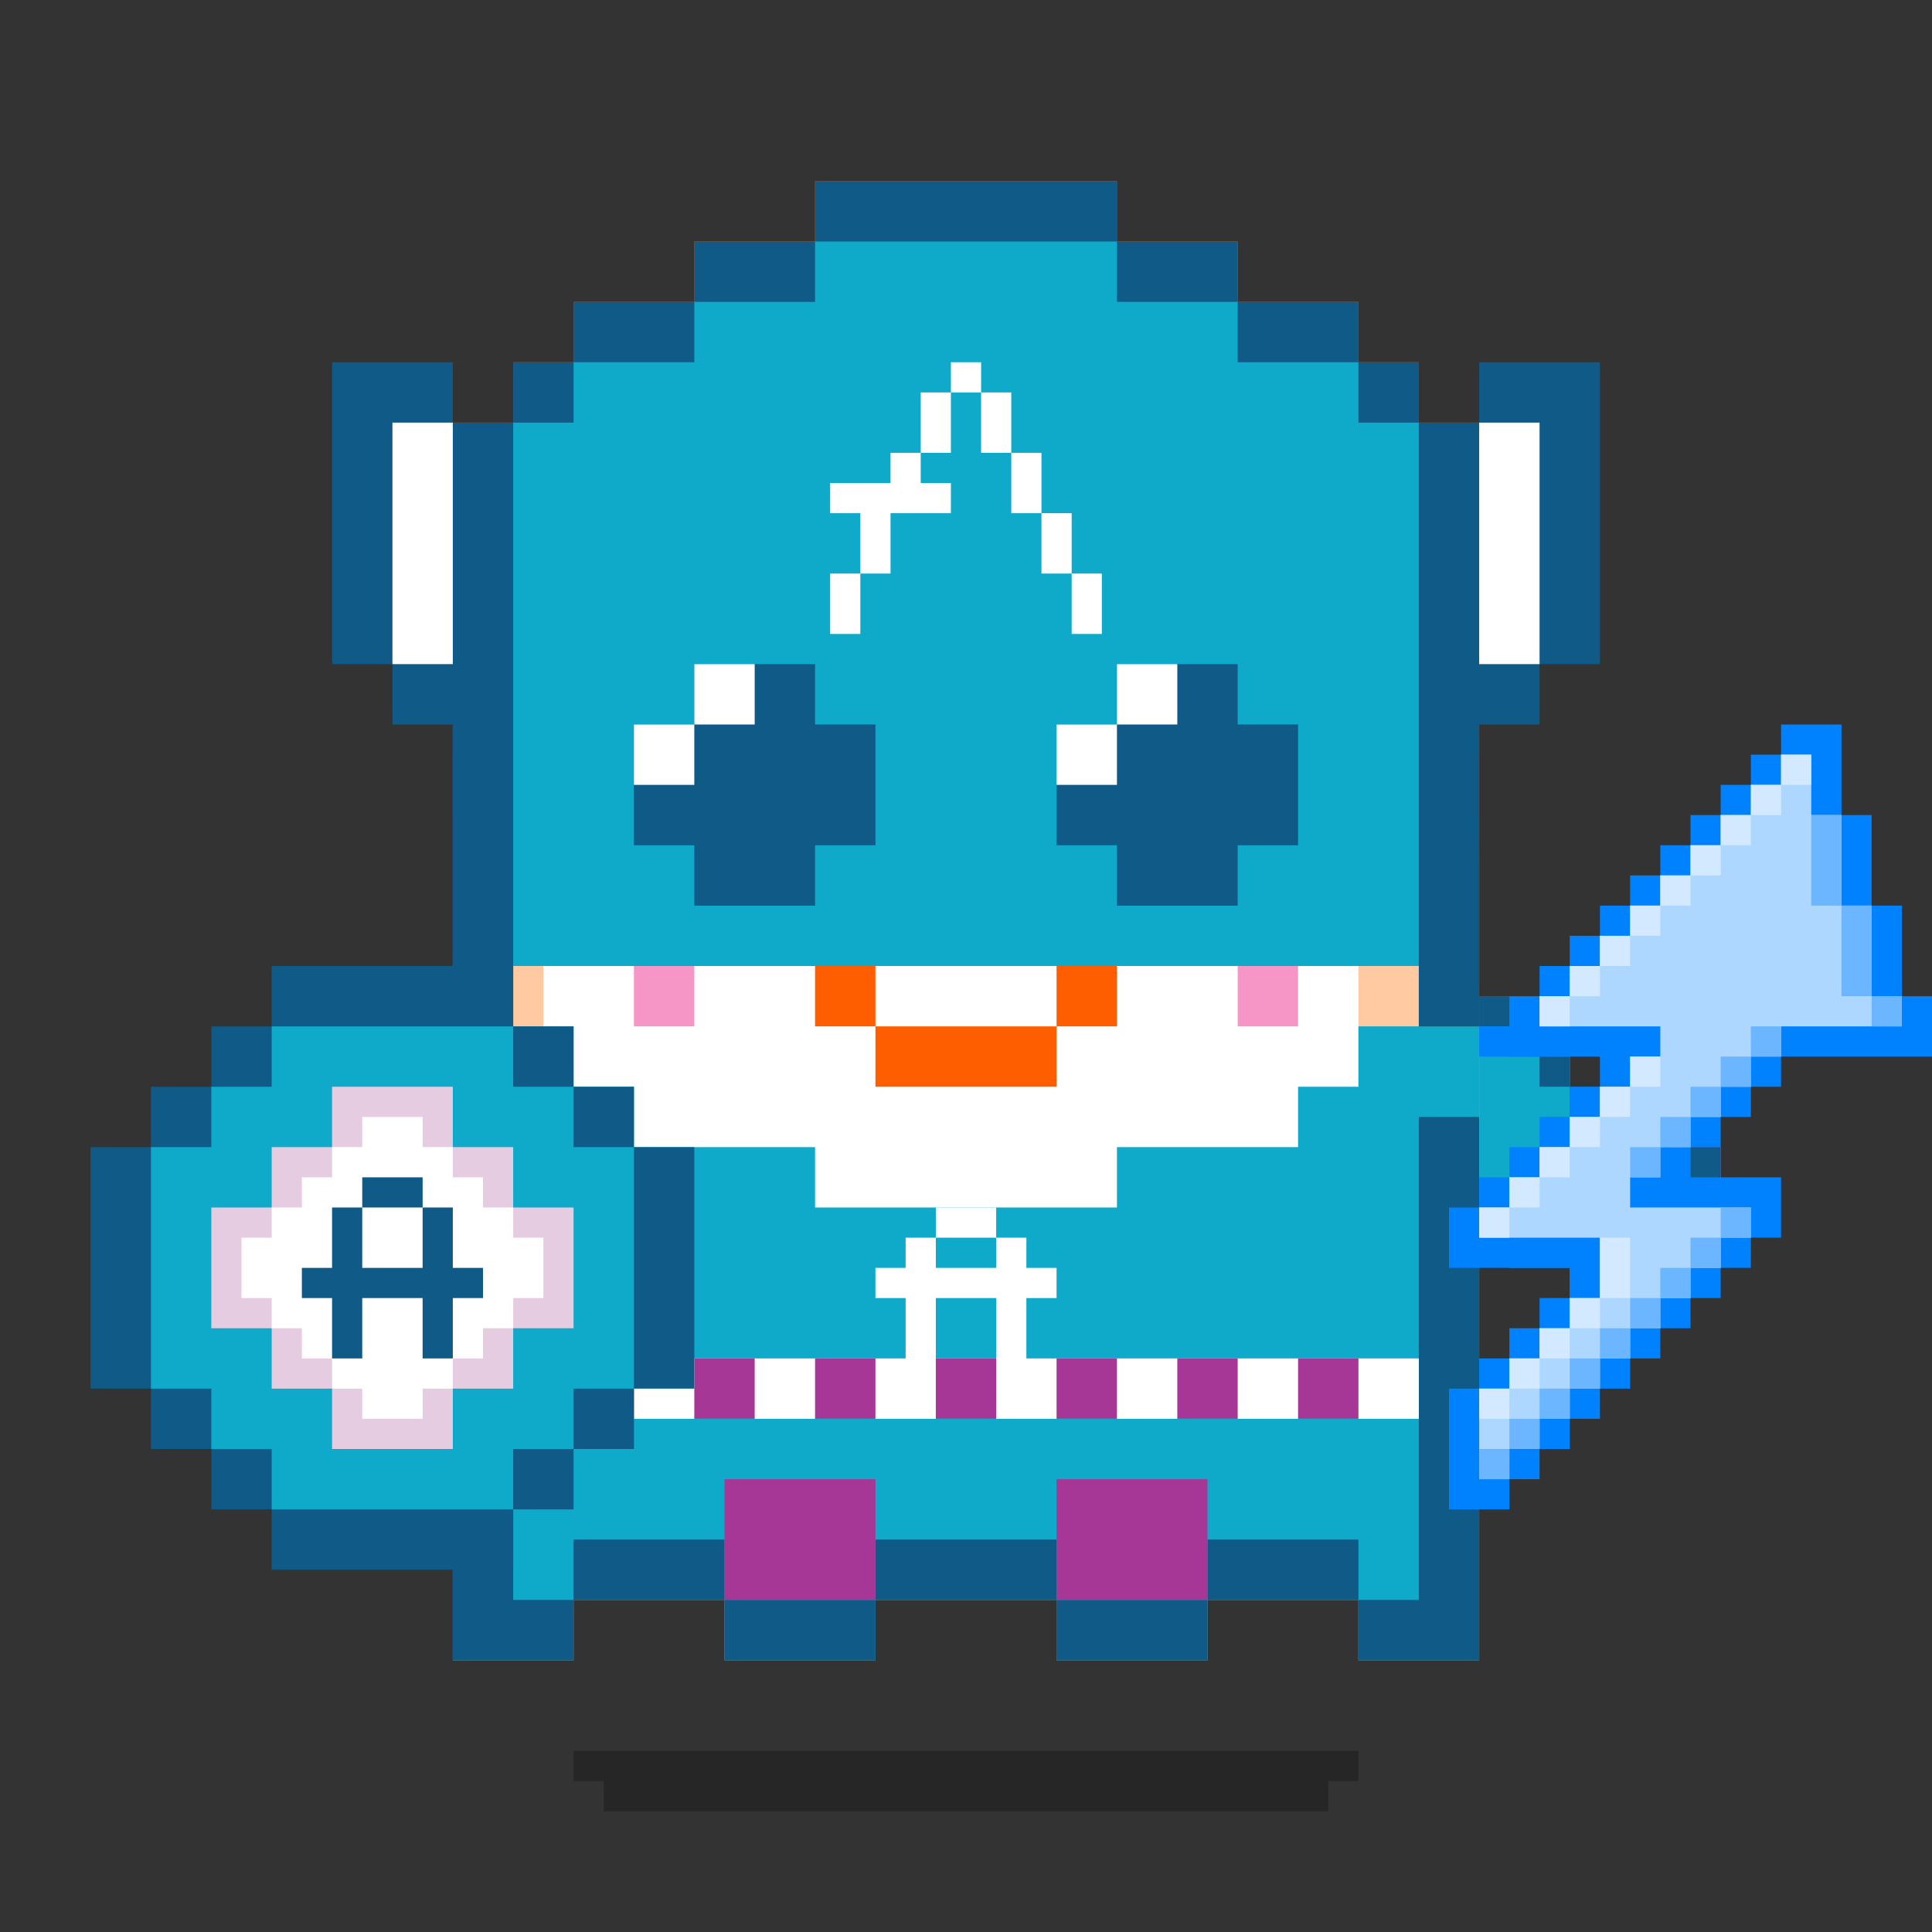 <svg xmlns="http://www.w3.org/2000/svg" viewBox="0 0 64 64"><rect x="0" y="0" width="64" height="64" fill="#333333" stroke="none"/><g class="gotchi-bg"><defs fill="#fff"><pattern id="a" patternUnits="userSpaceOnUse" width="4" height="4"><path d="M0 0h1v1H0zm2 2h1v1H2z"/></pattern><pattern id="b" patternUnits="userSpaceOnUse" x="0" y="0" width="2" height="2"><path d="M0 0h1v1H0z"/></pattern><pattern id="c" patternUnits="userSpaceOnUse" x="-2" y="0" width="8" height="1"><path d="M0 0h1v1H0zm2 0h1v1H2zm2 0h1v1H4z"/></pattern><pattern id="d" patternUnits="userSpaceOnUse" x="0" y="0" width="4" height="4"><path d="M0 0h1v1H0zm0 2h1v1H0zm1 0V1h1v1zm1 0h1v1H2zm0-1h1V0H2zm1 2h1v1H3z"/></pattern><pattern id="e" patternUnits="userSpaceOnUse" width="64" height="32"><path d="M4 4h1v1H4zm7 0h1v1h-1zm7 0h1v1h-1zm7 0h1v1h-1zm7 0h1v1h-1zm7 0h1v1h-1zm7 0h1v1h-1zm7 0h1v1h-1zm7 0h1v1h-1z"/><path fill="url(#a)" d="M0 8h64v7H0z"/><path fill="url(#b)" d="M0 16h64v1H0z"/><path fill="url(#c)" d="M0 18h64v1H0z"/><path fill="url(#b)" d="M22 18h15v1H22zM0 20h64v3H0z"/><path fill="url(#d)" d="M0 24h64v8H0z"/></pattern><mask id="f"><path fill="url(#e)" d="M0 0h64v32H0z"/></mask></defs><path fill="#fff" d="M0 0h64v32H0z"/><path fill="#dea8ff" class="gotchi-secondary" mask="url(#f)" d="M0 0h64v32H0z"/><path fill="#dea8ff" class="gotchi-secondary" d="M0 32h64v32H0z"/><path mask="url(#f)" fill="#fff" transform="matrix(1 0 0 -1 0 64)" d="M0 0h64v32H0z"/></g><style>.gotchi-primary{fill:#FF5E00;}.gotchi-secondary{fill:#FFCAA2;}.gotchi-cheek{fill:#F696C6;}.gotchi-eyeColor{fill:#36818E;}.gotchi-primary-mouth{fill:#FF5E00;}.gotchi-sleeves-up{display:none;}.gotchi-handsUp{display:none;}.gotchi-handsDownOpen{display:block;}.gotchi-handsDownClosed{display:none;}</style><g class="gotchi-body"><path d="M47 14v-2h-2v-2h-4V8h-4V6H27v2h-4v2h-4v2h-2v2h-2v41h4v-2h5v2h5v-2h6v2h5v-2h5v2h4V14z" class="gotchi-primary"/><path d="M45 14v-2h-4v-2h-4V8H27v2h-4v2h-4v2h-2v39h2v-2h5v2h5v-2h6v2h5v-2h5v2h2V14z" class="gotchi-secondary"/><path d="M18,49h2v-1h2v1h2v2h5v-2h2v-1h2v1h2v2h5v-2h2v-1h2v1h1V14h-4v-2h-4v-2h-5V9h-5v2h-4v2h-4v2h-1V49z" fill="#fff"/></g><path class="gotchi-cheek" d="M21 32v2h2v-2h-1zm21 0h-1v2h2v-2z"/><g class="gotchi-primary-mouth"><path d="M29 32h-2v2h2v-1z"/><path d="M33 34h-4v2h6v-2h-1z"/><path d="M36 32h-1v2h2v-2z"/></g><g class="gotchi-shadow"><path opacity=".25" d="M25 58H19v1h1v1h24V59h1V58h-1z" fill="#000"/></g>,<g class="gotchi-collateral"><path d="M30 11v1h4v-1h-4z"/><path d="M29 12h1v1h-1zm7.5 2.5v4h1v-4h-1zm-10 4h1v-4h-1v4z"/><path d="M27.5 13.5h1v1h-1zm8 5h1v1h-1zm0-5h1v1h-1zM34 12h1v1h-1zm-5 8h1v1h-1zm-1.5-1.5h1v1h-1zM34 20h1v1h-1z"/><path d="M30 21v1h4v-1h-4z"/><g fill="#ff5e00"><path d="M32.5 16h-1v-1h2v-1h-1v-1h-1v1h-2v1h1v3h-1v1h2v1h1v-1h1v-1h-2v-1h2v-1h-1z"/><path d="M33.5 17h1v1h-1zm0-2h1v1h-1z"/></g></g>
    <style>
        .gotchi-bg { display: none }
    </style>
<g class="gotchi-eyeColor"><path d="M27 23H26H25H24H23H22H21V24H22H23H24V25H23H22H21V26H22H23H24H25H26H27H28H29V25H28H27H26V24H27H28H29V23H28H27Z" class="gotchi-primary" /><path d="M41 24H42H43V23H42H41H40H39H38H37H36H35V24H36H37H38V25H37H36H35V26H36H37H38H39H40H41H42H43V25H42H41H40V24H41Z" class="gotchi-primary" /><rect x="24" y="24" width="2" height="1" /><rect x="38" y="24" width="2" height="1" /></g><g class="gotchi-wearable wearable-body"><svg x="7" y="31"><path d="M38 3v2h-2v2h-6v2H20V7h-6V5h-2V3H8v21h4v-2h5v2h5v-2h6v2h5v-2h5v2h4V3z" fill="#0fa9c9"/><g fill="#0f5a87"><path d="M42 6h-2v16h-2v2h4V6zM12 20h5v2h-5v-2z"/><path d="M33 20h5v2h-5v-2zm-16 2h5v2h-5v-2z"/><path d="M22,20h6v2h-6V20z"/><path d="M28 22h5v2h-5v-2zM8 24h4v-2h-2V6H8v18z"/></g><g fill="#fff"><path d="M27 14v-2h1v-1h-1v-1h-1v1h-2v-1h-1v1h-1v1h1v2H10v2h30v-2H27zm-1 0h-2v-2h2v2z"/><path d="M24 9h2v1h-2z"/></g><path d="M24 14v2h2v-2h-2zm-4 0v2h2v-2h-2zm-8 0v2h2v-2h-2zm20 0v2h2v-2h-2zm4 0v2h2v-2h-2zm-8 4v4h5v-4h-5zm-11 0v4h5v-4h-5zm1-2v-2h-2v2h2zm12 0v-2h-2v2h2z" fill="#a73796"/></svg></g><g class="gotchi-handsDownClosed"><g class="gotchi-primary"><path d="M19 42h1v1h-1zm1-6h1v1h-1z"/><path d="M21 37h1v1h-1zm5 3v4h1v-4zm-5 3h-1v1h2v-1z"/><path d="M24 44h-2v1h4v-1h-1zm1-5h-1v1h2v-1z"/><path d="M23 38h-1v1h2v-1z"/></g><g class="gotchi-secondary"><path d="M19 43h1v1h-1zm5 2h-2v1h4v-1h-1z"/><path d="M27 41v3h1v-3zm-6 3h-1v1h2v-1z"/><path d="M26 44h1v1h-1zm-7-3h-1v2h1v-1z"/></g><g class="gotchi-primary"><path d="M44 42h1v1h-1zm-1-6h1v1h-1z"/><path d="M42 37h1v1h-1z"/><path d="M42 39v-1h-2v1h1zm0 4v1h2v-1h-1z"/><path d="M40 44h-2v1h4v-1h-1z"/><path d="M38 42v-2h-1v4h1v-1z"/><path d="M40 40v-1h-2v1h1z"/></g><g class="gotchi-secondary"><path d="M42 44v1h2v-1h-1zm-5-2v-1h-1v3h1v-1z"/><path d="M40 45h-2v1h4v-1h-1z"/><path d="M37 44h1v1h-1zm7-1h1v1h-1z"/></g></g><g class="gotchi-handsDownOpen"><g class="gotchi-primary"><path d="M56 38v-1h-2v-1h-2v-1h-1v-1h-1v-1h-1v8h1v1h2v1h4v-1h1v-4z"/></g><g class="gotchi-secondary"><path d="M54 38v-1h-2v-1h-1v-1h-1v-1h-1v6h1v1h2v1h4v-4z" /></g><path d="M54,38v-1h-2v-1h-1v-1h-1v-1h-1v5h1v1h2v1h4v-3H54z" fill="#fff"/><g class="gotchi-primary"><path d="M8 38v-1h2v-1h2v-1h1v-1h1v-1h1v8h-1v1h-2v1H8v-1H7v-4z"/></g><g class="gotchi-secondary"><path d="M10 38v-1h2v-1h1v-1h1v-1h1v6h-1v1h-2v1H8v-4z" /></g><path d="M8,38v3h4v-1h2v-1h1v-5h-1v1h-1v1h-1v1h-2v1H8z" fill="#fff"/></g><g class="gotchi-handsUp"><g class="gotchi-secondary"><path d="M50,38h1v1h-1V38z"/><path d="M49 39h1v1h-1v-1zm2-2h1v1h-1v-1z"/><path d="M52,36h2v1h-2V36z"/><path d="M54,35h2v1h-2V35z"/></g><path d="M52,32v1h-2v1h-1v5h1v-1h1v-1h1v-1h2v-1h2v-3H52z" fill="#fff"/><g class="gotchi-primary"><path d="M49,33h1v1h-1V33z"/><path d="M50 32h2v1h-2v-1zm0 7h1v1h-1v-1z"/><path d="M49 40h1v1h-1v-1zm2-2h1v1h-1v-1z"/><path d="M52 37h2v1h-2v-1zm0-6h4v1h-4v-1z"/><path d="M56,32h1v4h-1V32z"/><path d="M54,36h2v1h-2V36z"/></g><g class="gotchi-secondary"><path d="M13,38h1v1h-1V38z"/><path d="M14 39h1v1h-1v-1zm-2-2h1v1h-1v-1z"/><path d="M10,36h2v1h-2V36z"/><path d="M8,35h2v1H8V35z"/></g><path d="M8,32v3h2v1h2v1h1v1h1v1h1v-5h-1v-1h-2v-1H8z" fill="#fff"/><g class="gotchi-primary"><path d="M14,33h1v1h-1V33z"/><path d="M12 32h2v1h-2v-1zm1 7h1v1h-1v-1z"/><path d="M14 40h1v1h-1v-1zm-2-2h1v1h-1v-1z"/><path d="M10 37h2v1h-2v-1zm-2-6h4v1H8v-1z"/><path d="M7,32h1v4H7V32z"/><path d="M8,36h2v1H8V36z"/></g></g><g class="gotchi-wearable wearable-eyes"><svg x="15" y="20"><path d="M33 4h-1V2h-1V1h-1V0H20v1h-1v1h-1v2h-2V2h-1V1h-1V0H4v1H3v1H2v2H0v4h2v2h1v1h1v1h10v-1h1v-1h1V8h2v2h1v1h1v1h10v-1h1v-1h1V8h2V4h-1z" fill="#4c0067"/><g fill="#fff"><path d="M7 4h1v1H7zm3 0h1v1h-1z"/><path d="M9 5h1v1H9z"/><path d="M8 6h1v1H8z"/><path d="M7 7h1v1H7zm3 0h1v1h-1zm13-3h1v1h-1zm3 0h1v1h-1z"/><path d="M25 5h1v1h-1z"/><path d="M24 6h1v1h-1z"/><path d="M23 7h1v1h-1zm3 0h1v1h-1z"/></g><path d="M33 5h-1V4h-1V2h-1V1H20v1h-1v2h-1v1h-2V4h-1V2h-1V1H4v1H3v2H2v1H0v2h2v1h1v2h1v1h10v-1h1V8h1V7h2v1h1v2h1v1h10v-1h1V8h1V7h2V5h-1zM14 9h-1v1H5V9H4V3h1V2h8v1h1v6zm16 0h-1v1h-8V9h-1V3h1V2h8v1h1v6z" fill="#bc20d2"/></svg></g><g class="gotchi-wearable wearable-head"><svg x="11" y="6"><path d="M38 6v2h-2V6h-2V4h-4V2h-4V0H16v2h-4v2H8v2H6v2H4V6H0v10h2v2h2v10h2v-2h30v2h2V18h2v-2h2V6z" fill="#0f5a87"/><path d="M34,8V6h-4V4h-4V2H16v2h-4v2H8v2H6v18h30V8H34z" fill="#0fa9c9"/><path d="M16 16h-4v2h-2v4h2v2h4v-2h2v-4h-2v-2zm14 0h-4v2h-2v4h2v2h4v-2h2v-4h-2v-2z" fill="#0f5a87"/><g fill="#fff"><path d="M38 8h2v8h-2V8zM2 8h2v8H2V8zm19.5-1h1v2h-1V7zm-2 0h1v2h-1V7z"/><path d="M22.5 9h1v2h-1V9zm-2-3h1v1h-1V6z"/><path d="M18.5 10h-2v1h1v2h1v-2h2v-1h-1V9h-1v1zm5 1h1v2h-1v-2z"/><path d="M16.5 13h1v2h-1v-2zm8 0h1v2h-1v-2zM12 16h2v2h-2v-2z"/><path d="M10 18h2v2h-2v-2zm16-2h2v2h-2v-2z"/><path d="M24,18h2v2h-2V18z"/></g></svg></g>"><svg x="7" y="31"><g><g class="gotchi-sleeves gotchi-sleeves-left gotchi-sleeves-up"><path d="M49 1V0h-4v1h-2v1h-1v8h1V9h1V8h1V7h2V6h2V5h1V1z" fill="#0fa9c9"/><path d="M49 1V0h-4v7h2V6h2V5h1V1z" fill="#a73796"/><g fill="#0f5a87"><path d="M43,8h1v1h-1V8z"/><path d="M42 9h1v1h-1V9zm2-2h1v1h-1V7z"/><path d="M45,6h2v1h-2V6z"/><path d="M47 5h2v1h-2V5zm-2-5h4v1h-4V0z"/><path d="M49 1h1v4h-1V1zm-6 0h2v1h-2V1z"/><path d="M42,3h1V2h-1V3z"/></g></g><g class="gotchi-sleeves gotchi-sleeves-left gotchi-sleeves-down"><path d="M49 11v1h-4v-1h-2v-1h-1V2h1v1h1v1h1v1h2v1h2v1h1v4z" fill="#0fa9c9"/><path d="M49 11v1h-4V5h2v1h2v1h1v4z" fill="#a73796"/><g fill="#0f5a87"><path d="M43,3h1v1h-1V3z"/><path d="M42 2h1v1h-1V2zm2 2h1v1h-1V4z"/><path d="M45,5h2v1h-2V5z"/><path d="M47 6h2v1h-2V6zm-2 5h4v1h-4v-1z"/><path d="M49 7h1v4h-1V7zm-6 3h2v1h-2v-1z"/><path d="M42 10h1V9h-1v1z"/></g></g><g class="gotchi-sleeves gotchi-sleeves-right gotchi-sleeves-up"><path d="M1 1V0h4v1h2v1h1v8H7V9H6V8H5V7H3V6H1V5H0V1z" fill="#0fa9c9"/><path d="M1 1V0h4v7H3V6H1V5H0V1z" fill="#a73796"/><g fill="#0f5a87"><path d="M7,9H6V8h1V9z"/><path d="M8 10H7V9h1v1zM6 8H5V7h1v1z"/><path d="M5,7H3V6h2V7z"/><path d="M3 6H1V5h2v1zm2-5H1V0h4v1z"/><path d="M1 5H0V1h1v4zm6-3H5V1h2v1z"/><path d="M8,2H7v1h1V2z"/></g></g><g class="gotchi-sleeves gotchi-sleeves-right gotchi-sleeves-down"><path d="M1 11v1h4v-1h2v-1h1V2H7v1H6v1H5v1H3v1H1v1H0v4z" fill="#0fa9c9"/><path d="M1 11v1h4V5H3v1H1v1H0v4z" fill="#a73796"/><g fill="#0f5a87"><path d="M7,4H6V3h1V4z"/><path d="M8 3H7V2h1v1zM6 5H5V4h1v1z"/><path d="M5,6H3V5h2V6z"/><path d="M3 7H1V6h2v1zm2 5H1v-1h4v1z"/><path d="M1 11H0V7h1v4zm6 0H5v-1h2v1z"/><path d="M8,9H7v1h1V9z"/></g></g></g></svg><g class="gotchi-wearable wearable-hand wearable-hand-left"><svg x="3" y="32"><path d="M18 6V4h-2V2h-2V0H6v2H4v2H2v2H0v8h2v2h2v2h2v2h8v-2h2v-2h2v-2h2V6z" fill="#0f5a87"/><path d="M16,6V4h-2V2H6v2H4v2H2v8h2v2h2v2h8v-2h2v-2h2V6H16z" fill="#0fa9c9"/><path d="M14 8V6h-2V4H8v2H6v2H4v4h2v2h2v2h4v-2h2v-2h2V8z" fill="#e6cce1"/><path d="M14 9V8h-1V7h-1V6h-1V5H9v1H8v1H7v1H6v1H5v2h1v1h1v1h1v1h1v1h2v-1h1v-1h1v-1h1v-1h1V9z" fill="#fff"/><g fill="#0f5a87"><path d="M9 7h2v1H9z"/><path d="M12 8h-1v2H9V8H8v2H7v1h1v2h1v-2h2v2h1v-2h1v-1h-1z"/></g></svg></g><g class="gotchi-wearable wearable-hand wearable-hand-right"><svg x="0" y="24"><g transform="scale(-1, 1) translate(-64, 0)"><path d="M0 9v2h5v1h1v1h1v1h1v1H5v2h1v1h1v1h1v1h1v1h1v1h1v1h1v1h1v1h1v1h2v-4h-1v-1h-1v-1h-1v-1h-1v-1h4v-2h-1v-1h-1v-1h-1v-1h-1v-1h-1v-1h4v-1h-1V9h-1V8h-1V7h-1V6h-1V5H9V4H8V3H7V2H6V1H5V0H3v3H2v3H1v3H0z" fill="#0082ff"/><path d="M1 9v1h4v1h1v1h1v1h1v1h1v1h1v1H6v1h1v1h1v1h1v1h1v1h1v1h1v1h1v1h1v1h1v-3h-1v-1h-1v-1h-1v-1h-1v-2h4v-1h-1v-1h-1v-1h-1v-1h-1v-1h-1v-1H9v-1h4V9h-1V8h-1V7h-1V6H9V5H8V4H7V3H6V2H5V1H4v2H3v3H2v3H1z" fill="#aed7ff"/><g fill="#d2e9ff"><path d="M13 10h-1V9h1v1z"/><path d="M12,9h-1V8h1V9z"/><path d="M11,8h-1V7h1V8z"/><path d="M10,7H9V6h1V7z"/><path d="M9 6H8V5h1v1zm3 8h-1v-1h1v1z"/><path d="M13 15h-1v-1h1v1z"/><path d="M14 16h-1v-1h1v1z"/><path d="M15 17h-1v-1h1v1zM8 5H7V4h1v1zm2 7H9v-1h1v1z"/><path d="M11 13h-1v-1h1v1zm0 4h-1v1 1h1v-1-1z"/><path d="M12 20h-1v-1h1v1z"/><path d="M13 21h-1v-1h1v1z"/><path d="M14 22h-1v-1h1v1z"/><path d="M15 23h-1v-1h1v1zM7 4H6V3h1v1z"/><path d="M6,3H5V2h1V3z"/><path d="M5,2H4V1h1V2z"/></g><g fill="#6bb6ff"><path d="M10 15H9v-1h1v1zm-3 2H6v-1h1v1z"/><path d="M8 18H7v-1h1v1z"/><path d="M9 19H8v-1h1v1zm2 2h-1v-1h1v1z"/><path d="M12 22h-1v-1h1v1z"/><path d="M13 23h-1v-1h1v1z"/><path d="M14 24h-1v-1h1v1zm-4-4H9v-1h1v1zm-4-9H5v-1h1v1z"/><path d="M7 12H6v-1h1v1z"/><path d="M8 13H7v-1h1v1z"/><path d="M9 14H8v-1h1v1zm-7-4H1V9h1v1zm1-4h1V3H3v1 2z"/><path d="M2 9h1V6H2v1 2zm13 16h-1v-1h1v1z"/></g></g></svg></g></svg>